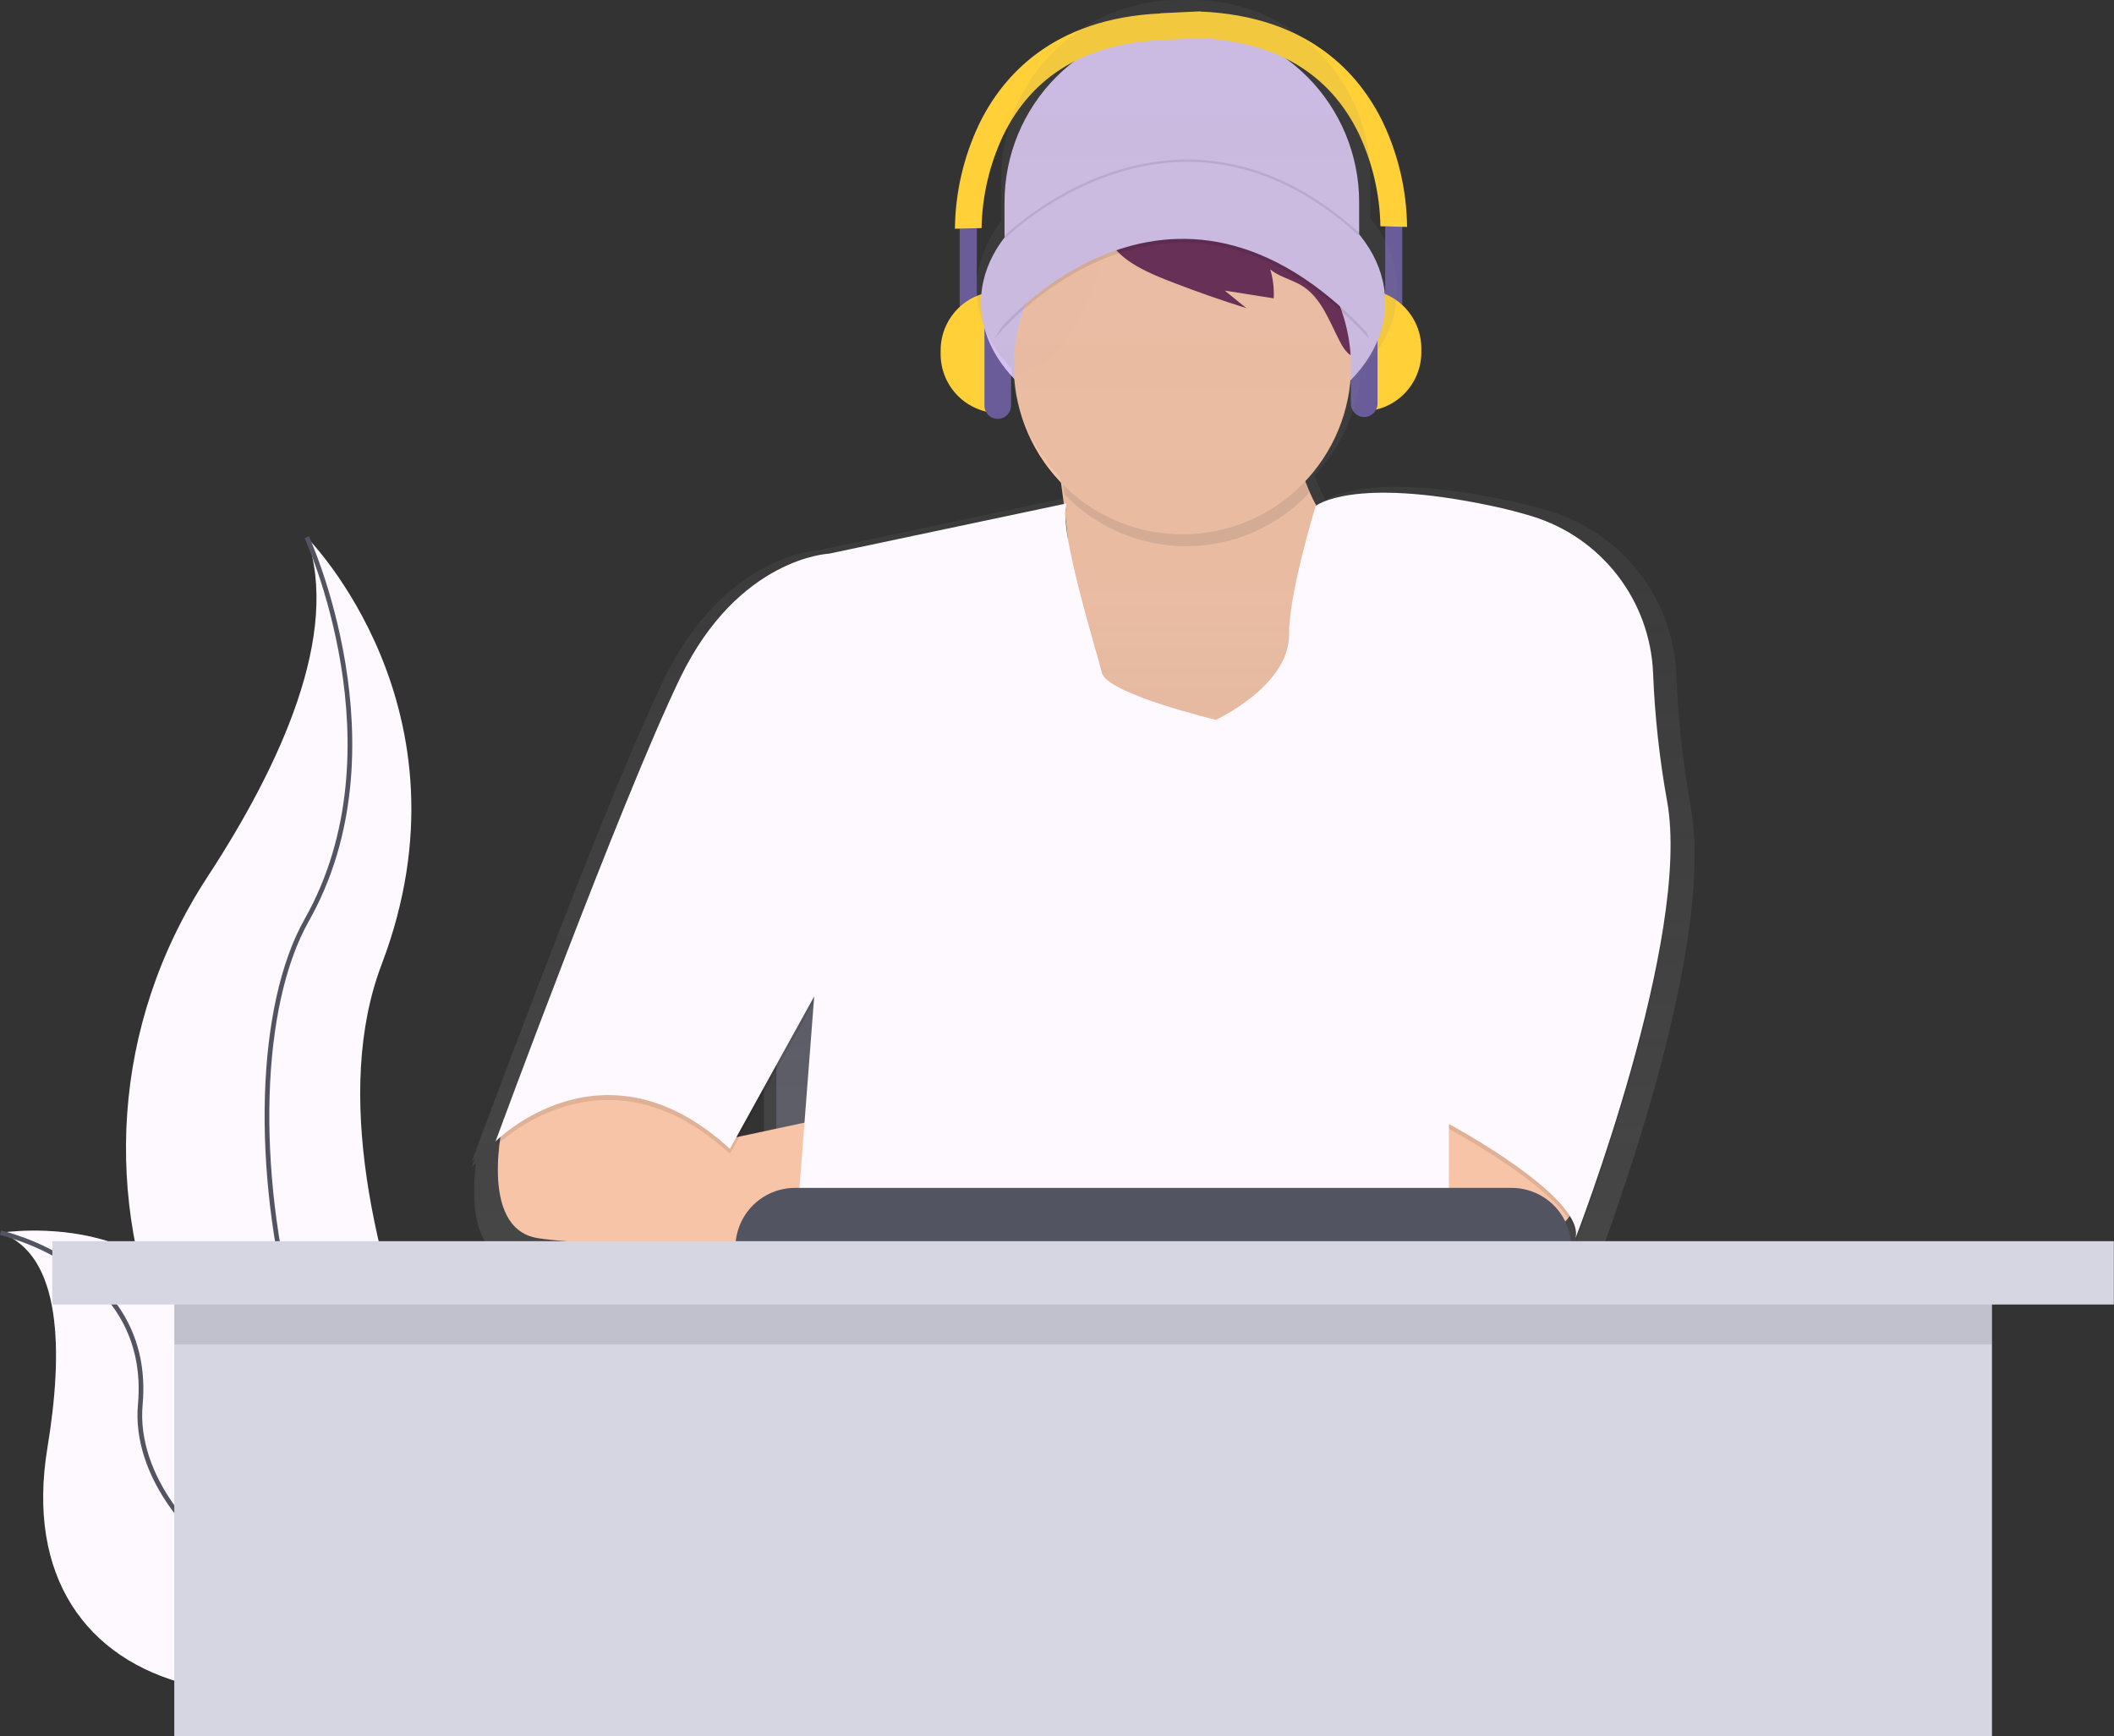 <svg width="901" height="740" viewBox="0 0 901 740" fill="none" xmlns="http://www.w3.org/2000/svg">
<rect x="0" y="0" width="901" height="740" fill="#333333" stroke="none"/>
<g id="Main">
<path id="Vector" d="M478.94 88.8L479.04 88.74C476.767 89.58 474.553 90.527 472.4 91.58C460.312 97.496 450.127 106.686 443.004 118.104C435.881 129.523 432.107 142.712 432.11 156.17C432.11 156.75 432.11 157.33 432.11 157.91C434.345 157.85 436.542 157.322 438.56 156.36C456.08 148.18 466.56 123.16 470.72 105.71C472.22 99.5 473.63 92.43 478.94 88.8Z" fill="#632652"/>
<path id="Vector_2" opacity="0.1" d="M363.13 340.88C363.13 340.88 347.28 383.16 369.47 421.21C391.66 459.26 349.92 475.12 349.92 475.12" fill="black"/>
<path id="Vector_3" opacity="0.1" d="M619.98 302.83C619.98 302.83 647.46 337.71 629.49 368.89C611.52 400.07 612.58 475.12 612.58 475.12" fill="black"/>
<path id="Vector_4" d="M597.66 96.57H590.36V137.96H597.66V96.57Z" fill="#6A5C99"/>
<path id="Vector_5" d="M580.62 123.35C587.293 123.35 593.692 126.001 598.411 130.719C603.129 135.438 605.78 141.837 605.78 148.51V150.13C605.78 156.803 603.129 163.202 598.411 167.921C593.692 172.639 587.293 175.29 580.62 175.29V175.29V123.35Z" fill="#FFD037"/>
<path id="Vector_6" d="M587.11 126.6C587.11 123.463 584.567 120.92 581.43 120.92C578.293 120.92 575.75 123.463 575.75 126.6V172.05C575.75 175.187 578.293 177.73 581.43 177.73C584.567 177.73 587.11 175.187 587.11 172.05V126.6Z" fill="#6A5C99"/>
<path id="Vector_7" d="M409.02 138.77H416.32V97.38H409.02V138.77Z" fill="#6A5C99"/>
<path id="Vector_8" d="M426.06 176.1C419.387 176.1 412.988 173.449 408.269 168.731C403.551 164.012 400.9 157.613 400.9 150.94V149.32C400.9 146.016 401.551 142.744 402.815 139.692C404.08 136.639 405.933 133.865 408.269 131.529C410.606 129.193 413.379 127.34 416.432 126.075C419.484 124.811 422.756 124.16 426.06 124.16V124.16V176.1Z" fill="#FFD037"/>
<path id="Vector_9" d="M419.57 172.85C419.57 175.987 422.113 178.53 425.25 178.53C428.387 178.53 430.93 175.987 430.93 172.85V127.4C430.93 124.263 428.387 121.72 425.25 121.72C422.113 121.72 419.57 124.263 419.57 127.4V172.85Z" fill="#6A5C99"/>
<g id="Group 2">
<path id="Vector_10" d="M503.71 10.57C523.752 10.57 542.974 18.532 557.146 32.704C571.318 46.876 579.28 66.098 579.28 86.14V118.38H428.14V86.14C428.14 66.098 436.102 46.876 450.274 32.704C464.446 18.532 483.668 10.57 503.71 10.57V10.57Z" fill="#D4C1EC"/>
<path id="Vector_11" d="M504.24 188.14C551.814 188.14 590.38 161.64 590.38 128.95C590.38 96.26 551.814 69.76 504.24 69.76C456.666 69.76 418.1 96.26 418.1 128.95C418.1 161.64 456.666 188.14 504.24 188.14Z" fill="#D4C1EC"/>
<path id="Vector_12" d="M449.02 186.29C449.02 186.29 467.02 280.36 449.02 305.73C431.02 331.1 504.02 341.14 504.02 341.14L579.58 313.66L590.15 246.01C590.15 246.01 544.15 220.11 553.68 167.79L449.02 186.29Z" fill="#F7C4A7"/>
<path id="Vector_13" opacity="0.1" d="M558 210.08C553.749 198.044 552.796 185.089 555.24 172.56L450.58 191.05C450.58 191.05 452.09 198.96 453.8 210.81C460.562 217.827 468.681 223.395 477.663 227.176C486.645 230.957 496.302 232.872 506.047 232.803C515.792 232.735 525.421 230.685 534.349 226.779C543.277 222.873 551.317 217.191 557.98 210.08H558Z" fill="black"/>
<path id="Vector_14" d="M575.85 156.17C575.768 175.029 568.278 193.1 554.994 206.487C541.711 219.873 523.698 227.504 504.841 227.732C485.983 227.96 467.791 220.768 454.188 207.707C440.584 194.646 432.659 176.761 432.12 157.91C432.12 157.33 432.12 156.75 432.12 156.17C432.117 142.712 435.891 129.523 443.014 118.104C450.137 106.686 460.322 97.496 472.41 91.58C474.563 90.527 476.777 89.58 479.05 88.74C490.874 84.393 503.627 83.208 516.05 85.3V85.3C531.971 88.011 546.513 96.009 557.329 108.002C568.145 119.996 574.603 135.285 575.66 151.4C575.787 152.98 575.85 154.57 575.85 156.17Z" fill="#F7C4A7"/>
<g id="Group" opacity="0.1">
<path id="Vector_15" opacity="0.1" d="M478.94 90.43L479.04 90.37C476.767 91.21 474.553 92.157 472.4 93.21C460.312 99.126 450.127 108.316 443.004 119.734C435.881 131.153 432.107 144.342 432.11 157.8C432.11 158.38 432.11 158.96 432.11 159.54C434.345 159.48 436.542 158.952 438.56 157.99C456.08 149.81 466.56 124.79 470.72 107.34C472.22 101.09 473.63 94.05 478.94 90.43Z" fill="black"/>
<path id="Vector_16" opacity="0.1" d="M533.95 92.44C528.261 89.827 522.253 87.974 516.08 86.93C521.142 88.095 525.663 90.935 528.91 94.99C530.501 97.154 531.821 99.505 532.84 101.99C523.275 97.808 512.915 95.753 502.478 95.969C492.04 96.185 481.774 98.666 472.39 103.24C476.9 113.13 490.89 118.52 500.23 122.13C510.457 126.077 520.79 129.687 531.23 132.96L521.99 125.46L542.86 128.78C543.085 124.627 542.591 120.465 541.4 116.48C545.4 119.7 550.7 120.78 555.04 123.48C563.17 128.61 566.56 138.48 570.99 147.03C572.16 149.29 573.54 151.6 575.65 153.03C574.797 140.112 570.472 127.664 563.133 117C555.793 106.336 545.711 97.85 533.95 92.44V92.44Z" fill="black"/>
</g>
<path id="Vector_17" d="M533.95 90.82C528.261 88.207 522.253 86.354 516.08 85.31C521.142 86.475 525.663 89.315 528.91 93.37C530.501 95.534 531.821 97.885 532.84 100.37C523.275 96.188 512.915 94.133 502.478 94.349C492.04 94.565 481.774 97.046 472.39 101.62C476.9 111.51 490.89 116.9 500.23 120.51C510.457 124.457 520.79 128.067 531.23 131.34L521.99 123.84L542.86 127.16C543.085 123.007 542.591 118.845 541.4 114.86C545.4 118.08 550.7 119.16 555.04 121.86C563.17 126.99 566.56 136.86 570.99 145.41C572.16 147.67 573.54 149.98 575.65 151.41C574.797 138.492 570.472 126.044 563.133 115.38C555.793 104.716 545.711 96.231 533.95 90.82V90.82Z" fill="#632652"/>
<path id="Vector_18" opacity="0.1" d="M423.91 144.32C423.91 144.32 497.91 52.32 583.52 144.32L576.12 123.71C576.12 123.71 535.95 65.05 507.42 77.71C478.89 90.37 450.87 99.38 450.87 99.38L423.91 144.32Z" fill="black"/>
<path id="Vector_19" d="M423.91 142.69C423.91 142.69 497.91 50.69 583.52 142.69L576.12 122.08C576.12 122.08 535.95 63.42 507.42 76.08C478.89 88.74 450.87 97.75 450.87 97.75L423.91 142.69Z" fill="#D4C1EC"/>
<path id="Vector_20" d="M369.9 331.89H613.22C618.342 331.89 623.413 332.899 628.145 334.859C632.876 336.819 637.176 339.691 640.797 343.313C644.419 346.934 647.291 351.234 649.251 355.965C651.211 360.697 652.22 365.768 652.22 370.89V512.11H330.9V370.89C330.9 360.547 335.009 350.627 342.323 343.313C349.637 335.999 359.557 331.89 369.9 331.89V331.89Z" fill="#535461"/>
<path id="Vector_21" d="M491.29 448.96C501.8 448.96 510.32 440.44 510.32 429.93C510.32 419.42 501.8 410.9 491.29 410.9C480.78 410.9 472.26 419.42 472.26 429.93C472.26 440.44 480.78 448.96 491.29 448.96Z" fill="white"/>
<path id="Vector_22" opacity="0.1" d="M428.14 101.2C428.14 101.2 500.86 28.52 579.29 99.87" stroke="black" stroke-miterlimit="10"/>
<path id="Vector_23" d="M589.5 52.33C579.61 31.77 558.07 6.91 511.64 4.92V4.86H511.08L494.63 5.64V5.72C448.51 7.84 427.07 32.61 417.21 53.1C410.643 66.99 407.157 82.136 406.99 97.5L412.67 97.36L418.35 97.23C418.595 83.552 421.741 70.082 427.58 57.71C440.1 31.99 463.14 18.32 496.05 17.05L510.6 16.24C543.53 17.5 566.58 31.19 579.09 56.9C584.939 69.276 588.091 82.754 588.34 96.44L594.02 96.57L599.7 96.71C599.537 81.355 596.057 66.216 589.5 52.33V52.33Z" fill="#FFD037"/>
<g id="Group 1">
<path id="Vector_24" d="M130.75 229C130.75 229 204.04 302.29 162.67 411C121.3 519.71 233.58 700.64 233.58 700.64C233.58 700.64 232.38 700.46 230.15 700.07C79.63 673.5 4.84 501.35 88.58 373.5C119.66 325.91 145.2 270.14 130.75 229Z" fill="#FEF9FF"/>
<path id="Vector_25" d="M130.75 229C130.75 229 172.12 318.84 130.75 392.12C89.38 465.4 123.66 671.12 233.59 700.64" stroke="#535461" stroke-width="2" stroke-miterlimit="10"/>
<path id="Vector_26" d="M0.21 525.42C0.21 525.42 83.84 512.1 91.46 587.05C99.08 662 252.28 672.39 252.28 672.39C252.28 672.39 251.28 673.07 249.41 674.3C122.92 757.3 2.01 727.19 20.24 616.94C27.01 575.95 26.45 534.78 0.21 525.42Z" fill="#FEF9FF"/>
<path id="Vector_27" opacity="0.2" d="M0.21 525.42C0.21 525.42 83.84 512.1 91.46 587.05C99.08 662 252.28 672.39 252.28 672.39C252.28 672.39 251.28 673.07 249.41 674.3C122.92 757.3 2.01 727.19 20.24 616.94C27.01 575.95 26.45 534.78 0.21 525.42Z" fill="#FEF9FF"/>
<path id="Vector_28" d="M0.21 525.42C0.21 525.42 65.12 539.67 59.79 598.69C54.46 657.71 156.19 728.5 252.28 672.39" stroke="#535461" stroke-width="2" stroke-miterlimit="10"/>
<path id="Vector_29" d="M720.65 344.11C717.283 325.372 715.218 306.423 714.47 287.4C713.805 271.733 708.311 256.656 698.74 244.234C689.169 231.813 675.99 222.657 661.01 218.02C655.55 216.34 649.54 214.77 642.9 213.36C584.7 201 567.02 211.79 565.01 213.21C563.308 210.116 561.827 206.904 560.58 203.6C560.48 203.26 560.39 202.92 560.29 202.6C571.809 190.316 578.827 174.493 580.2 157.71C589.91 147.87 595.58 135.99 595.58 123.2C595.58 112.2 591.38 101.88 584.03 92.95V75.57C584.03 55.528 576.068 36.306 561.896 22.134C547.724 7.962 528.502 0 508.46 0H502.33C492.406 0 482.579 1.955 473.411 5.752C464.242 9.55 455.911 15.117 448.894 22.134C441.877 29.151 436.31 37.482 432.512 46.651C428.715 55.819 426.76 65.646 426.76 75.57V94.3C420.09 102.91 416.31 112.74 416.31 123.18C416.31 135.7 421.75 147.34 431.09 157.06C432.366 174.458 439.706 190.857 451.83 203.4C452.24 206.24 452.66 209.29 453.07 212.51L348.97 234.5C348.97 234.5 308.83 236.15 282.97 289.5C261.1 334.69 217.58 450.79 204.69 485.35C202.36 491.61 201.04 495.2 201.04 495.2C201.04 495.2 201.47 494.77 202.28 494.03L201.04 497.4C201.04 497.4 201.67 496.76 202.87 495.71C201.05 510.17 200.79 535 219.73 538.09C235.61 540.68 276.53 541.75 307.44 542.18H309.58C330.07 542.45 345.66 542.45 345.66 542.45V542.18H678.1V538.77C678.104 535.677 677.481 532.616 676.27 529.77L676.73 529.21C678.509 531.559 679.693 534.304 680.18 537.21C680.142 537.493 680.088 537.773 680.02 538.05L680.22 537.54C680.298 538.448 680.231 539.363 680.02 540.25C680.02 540.25 722.67 430.36 722.21 364.74C722.332 357.83 721.81 350.923 720.65 344.11V344.11ZM454.8 227.36C454.249 224.225 453.895 221.059 453.74 217.88C453.74 217.88 453.74 217.82 453.74 217.79C454.11 220.88 454.47 224.08 454.8 227.36ZM325.58 463.4V489.59L309.18 493.1L325.58 463.4Z" fill="url(#paint0_linear)"/>
<path id="Vector_30" d="M672.04 503.39C672.04 503.39 676.8 524 650.9 527.7C635.607 529.95 620.055 529.764 604.82 527.15L599.11 475.38H659.36L672.04 503.39Z" fill="#F7C4A7"/>
<path id="Vector_31" d="M214.7 477.01C214.7 477.01 203.26 523.5 229.16 527.7C255.06 531.9 350.16 531.93 350.16 531.93V476.93L307.1 486.13L266.68 447.37L214.7 477.01Z" fill="#F7C4A7"/>
<path id="Vector_32" opacity="0.1" d="M454.58 216.68L353.37 238.08C353.37 238.08 314.79 239.67 289.95 290.93C265.11 342.19 211.2 488.59 211.2 488.59C211.2 488.59 257.2 442.08 311.09 491.76L347.03 426.76L339.1 529.82H617.58V481.19C617.58 481.19 675.71 512.37 671.49 529.81C671.49 529.81 721.24 401.63 710.49 343.38C707.254 325.372 705.269 307.162 704.55 288.88V288.88C703.915 273.823 698.636 259.331 689.436 247.394C680.237 235.457 667.569 226.66 653.17 222.21C647.93 220.6 642.17 219.09 635.77 217.74C576.05 205.06 560.77 217.74 560.77 217.74C560.77 217.74 549.2 255.38 549.41 272.44C549.67 294.37 518.23 308.91 518.23 308.91C518.23 308.91 471.72 297.81 469.61 288.83C467.5 279.85 450.86 227.25 454.58 216.68Z" fill="black"/>
<path id="Vector_33" d="M454.58 214.57L353.37 235.97C353.37 235.97 314.79 237.56 289.95 288.82C265.11 340.08 211.19 486.5 211.19 486.5C211.19 486.5 257.19 439.99 311.08 489.67L347.02 424.67L339.09 527.7H617.58V479.08C617.58 479.08 675.71 510.26 671.49 527.7C671.49 527.7 721.24 399.52 710.49 341.27C707.254 323.262 705.269 305.052 704.55 286.77V286.77C703.915 271.713 698.636 257.221 689.436 245.284C680.237 233.347 667.569 224.55 653.17 220.1C647.93 218.49 642.17 216.98 635.77 215.63C576.05 202.95 560.77 215.63 560.77 215.63C560.77 215.63 549.2 253.27 549.41 270.33C549.67 292.26 518.23 306.8 518.23 306.8C518.23 306.8 471.72 295.7 469.61 286.72C467.5 277.74 450.86 225.14 454.58 214.57Z" fill="#FEF9FF"/>
<path id="Vector_34" d="M338.82 506.3H644.29C651.019 506.3 657.472 508.973 662.229 513.731C666.987 518.489 669.66 524.941 669.66 531.67V531.67H313.46C313.46 524.943 316.132 518.492 320.887 513.734C325.643 508.977 332.093 506.303 338.82 506.3V506.3Z" fill="#535461"/>
<path id="Vector_35" d="M848.99 532H74.28V740H848.99V532Z" fill="#D6D6E3"/>
<path id="Vector_36" opacity="0.1" d="M848.99 546H74.28V573H848.99V546Z" fill="black"/>
<path id="Vector_37" d="M900.94 529H22.31V556H900.94V529Z" fill="#D6D6E3"/>
</g>
</g>
</g>
<defs>
<linearGradient id="paint0_linear" x1="461.63" y1="542.5" x2="461.63" y2="0" gradientUnits="userSpaceOnUse">
<stop stop-color="#808080" stop-opacity="0.25"/>
<stop offset="0.54" stop-color="#808080" stop-opacity="0.12"/>
<stop offset="1" stop-color="#808080" stop-opacity="0.1"/>
</linearGradient>
</defs>
</svg>
